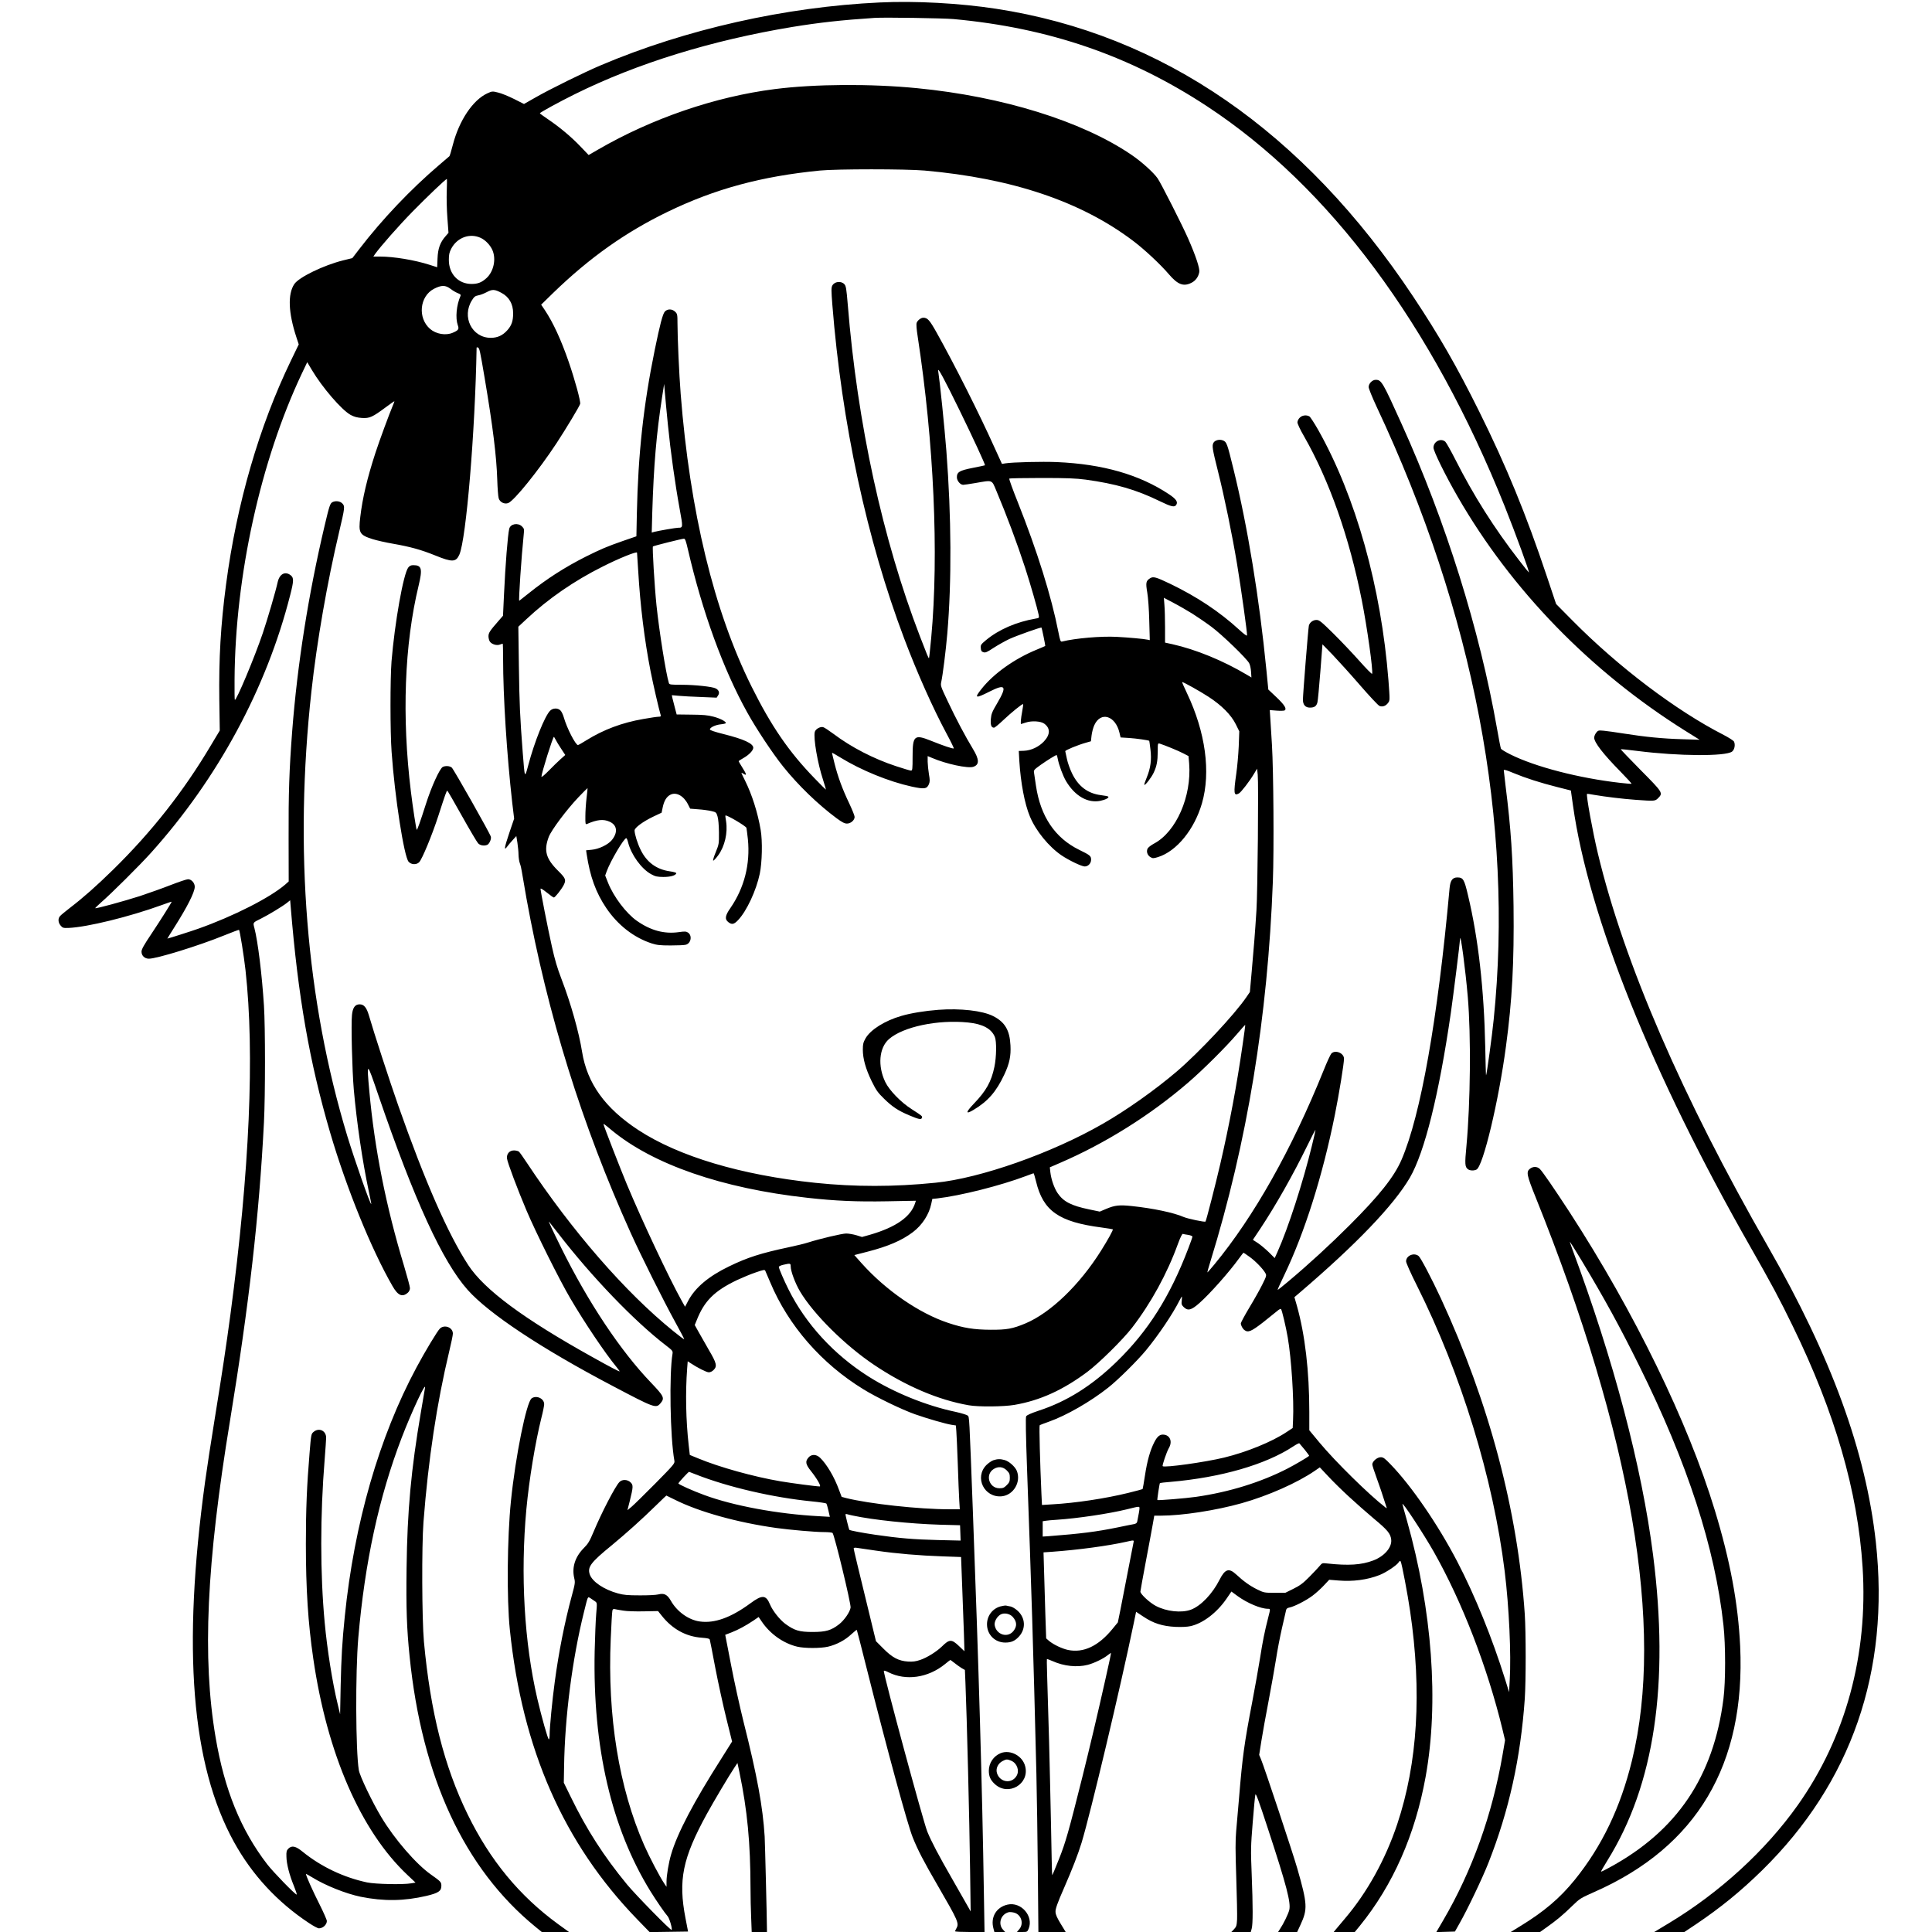 <?xml version="1.0" standalone="no"?>
<!DOCTYPE svg PUBLIC "-//W3C//DTD SVG 20010904//EN"
 "http://www.w3.org/TR/2001/REC-SVG-20010904/DTD/svg10.dtd">
<svg version="1.0" xmlns="http://www.w3.org/2000/svg"
 width="200pt" height="200pt" viewBox="0 0 2004 2116"
 preserveAspectRatio="xMidYMid meet">

<g transform="translate(0,2116) scale(0.1,-0.1)"
fill="#000000" stroke="none">
<path d="M9075 21133 c-1032 -48 -2127 -294 -3055 -688 -176 -74 -562 -264
-718 -354 l-123 -70 -109 55 c-60 30 -138 62 -173 70 -64 16 -66 16 -119 -8
-159 -73 -309 -297 -378 -563 -17 -66 -34 -123 -38 -126 -4 -4 -54 -47 -112
-96 -312 -266 -623 -593 -875 -921 l-76 -99 -102 -25 c-212 -53 -485 -185
-534 -260 -73 -110 -65 -313 23 -581 l26 -79 -85 -176 c-349 -722 -594 -1566
-711 -2452 -59 -446 -80 -809 -74 -1268 l5 -333 -97 -162 c-299 -504 -648
-947 -1071 -1362 -183 -179 -324 -304 -474 -419 -49 -38 -98 -78 -107 -89 -25
-27 -22 -71 6 -104 22 -26 29 -28 87 -26 202 8 667 122 1022 251 59 22 107 38
107 36 0 -9 -120 -199 -219 -348 -86 -128 -111 -173 -111 -199 0 -44 34 -77
81 -77 86 0 547 142 824 255 87 35 161 63 163 61 9 -10 53 -282 71 -442 101
-912 45 -2197 -165 -3769 -47 -351 -92 -649 -174 -1155 -38 -234 -85 -540
-104 -680 -251 -1829 -150 -3096 316 -3943 199 -361 476 -660 822 -889 48 -32
97 -58 108 -58 44 0 87 39 88 80 0 13 -36 94 -79 180 -75 148 -156 329 -149
335 2 2 32 -15 68 -37 144 -89 367 -178 530 -212 253 -51 475 -48 723 10 129
31 161 53 161 109 0 42 -6 48 -115 125 -161 113 -398 387 -542 627 -101 168
-236 450 -247 516 -35 215 -38 1069 -6 1447 72 833 226 1542 476 2195 107 279
268 624 255 545 -3 -19 -24 -138 -45 -265 -108 -633 -149 -1080 -157 -1707 -6
-443 2 -666 33 -968 134 -1326 599 -2326 1378 -2963 l70 -57 149 0 149 0 -119
86 c-424 309 -747 701 -992 1204 -256 524 -407 1121 -478 1890 -22 243 -25
1048 -5 1310 53 687 147 1306 282 1869 22 90 40 178 40 195 0 69 -94 103 -143
54 -28 -28 -162 -250 -255 -424 -409 -761 -683 -1711 -786 -2729 -28 -273 -38
-447 -45 -760 l-6 -310 -27 112 c-57 233 -115 599 -142 893 -50 535 -50 1175
0 1789 8 106 16 211 16 233 1 78 -78 116 -138 65 -26 -22 -27 -27 -44 -237
-29 -347 -40 -609 -40 -990 0 -491 24 -867 81 -1255 151 -1041 520 -1889 1031
-2370 l89 -84 -48 -8 c-92 -16 -391 -9 -483 10 -257 55 -503 172 -704 335 -78
64 -120 73 -159 34 -18 -19 -22 -33 -20 -86 1 -80 33 -204 83 -324 20 -50 34
-92 29 -92 -17 0 -256 246 -321 330 -290 376 -470 818 -567 1394 -147 866
-100 1898 159 3471 207 1264 319 2241 371 3265 15 291 15 1044 0 1275 -22 343
-66 702 -105 852 -16 61 -19 57 74 103 82 41 234 133 282 171 l36 29 6 -72
c80 -980 205 -1698 432 -2473 179 -609 450 -1276 682 -1679 61 -107 109 -127
170 -73 13 12 22 32 22 49 0 16 -29 124 -64 241 -199 657 -324 1287 -381 1917
-30 331 -29 330 99 -45 395 -1153 702 -1821 977 -2131 232 -261 809 -644 1594
-1056 455 -240 470 -245 519 -187 48 57 39 76 -105 227 -333 347 -688 880
-983 1477 -94 190 -144 297 -132 284 2 -2 46 -58 97 -124 371 -481 837 -965
1182 -1230 72 -55 77 -62 73 -90 -38 -222 -26 -920 20 -1172 6 -31 -2 -41
-207 -249 -118 -119 -235 -234 -260 -255 l-47 -39 25 98 c39 158 40 176 10
206 -34 34 -94 36 -124 3 -47 -50 -195 -336 -282 -544 -43 -103 -60 -131 -105
-176 -97 -97 -134 -212 -107 -330 12 -49 10 -61 -28 -201 -76 -281 -142 -613
-185 -936 -28 -205 -56 -500 -56 -579 0 -28 -4 -51 -9 -51 -10 0 -77 236 -126
445 -143 615 -186 1358 -120 2075 31 330 97 729 165 1003 17 65 30 132 30 148
0 62 -84 101 -137 64 -57 -40 -177 -633 -227 -1125 -41 -403 -47 -1067 -12
-1408 136 -1311 589 -2342 1397 -3175 l134 -138 211 3 210 3 -28 145 c-81 419
-33 656 233 1142 74 135 245 423 304 511 l32 48 22 -103 c86 -415 120 -768
121 -1268 0 -91 3 -236 7 -322 l6 -158 84 0 83 0 0 28 c-1 143 -21 940 -25
1017 -20 326 -82 665 -232 1260 -41 165 -103 446 -137 625 l-63 325 68 26 c76
30 156 73 241 130 l57 39 32 -47 c92 -138 239 -242 391 -278 82 -19 255 -19
337 0 93 22 186 71 253 134 32 29 60 52 62 50 2 -2 49 -186 105 -409 232 -921
452 -1728 508 -1865 56 -139 119 -261 276 -531 222 -383 233 -409 202 -464 -8
-14 -14 -28 -15 -32 0 -5 73 -8 161 -8 l162 0 -7 418 c-18 1162 -56 2467 -121
4197 -40 1056 -38 1023 -56 1041 -9 8 -67 26 -130 40 -325 68 -680 213 -957
388 -380 241 -687 575 -877 956 -48 96 -105 228 -105 244 0 7 23 18 51 24 74
17 79 16 79 -17 0 -54 49 -185 102 -275 149 -250 494 -592 812 -805 346 -232
703 -384 1036 -442 106 -19 383 -16 500 4 280 48 531 162 798 361 130 97 392
356 492 486 206 268 383 590 501 916 27 73 47 113 54 110 7 -2 33 -8 59 -11
25 -4 46 -13 46 -19 0 -7 -20 -63 -44 -126 -202 -531 -441 -909 -787 -1245
-270 -262 -545 -435 -852 -535 -86 -29 -131 -49 -138 -62 -7 -13 -4 -191 10
-586 49 -1344 67 -1905 102 -3327 5 -231 13 -716 16 -1077 l6 -658 149 0 150
0 -20 33 c-104 169 -105 175 -73 268 10 30 44 112 76 184 90 206 152 366 191
493 100 331 423 1690 570 2398 l27 131 80 -53 c109 -73 209 -105 351 -112 68
-3 129 0 165 8 135 30 288 146 394 300 l54 79 68 -50 c106 -77 254 -139 332
-139 28 0 28 2 3 -96 -39 -151 -60 -256 -90 -447 -17 -106 -55 -320 -85 -477
-88 -459 -107 -599 -144 -1045 -11 -132 -26 -298 -32 -370 -9 -101 -9 -214 1
-510 7 -209 11 -415 9 -457 -4 -69 -8 -80 -34 -108 l-29 -30 107 0 106 0 10
37 c14 50 14 242 0 595 -11 268 -10 305 11 565 12 153 25 291 29 306 5 23 33
-51 139 -375 204 -622 253 -810 232 -889 -12 -45 -63 -150 -101 -206 l-21 -33
104 0 105 0 36 78 c80 172 77 228 -34 616 -44 156 -366 1124 -398 1198 l-20
48 24 152 c13 84 49 281 79 438 30 157 66 362 81 455 14 94 44 249 66 345 22
96 42 185 45 196 3 15 14 24 37 28 52 10 185 78 253 130 34 25 89 75 122 110
l60 64 98 -8 c160 -14 320 7 454 60 69 27 186 105 207 137 12 18 18 21 24 11
12 -21 76 -357 103 -543 130 -883 83 -1663 -141 -2334 -129 -386 -328 -746
-572 -1033 -42 -50 -87 -103 -100 -119 l-24 -29 116 0 115 0 55 67 c363 447
606 997 721 1633 147 812 73 1824 -205 2808 -27 95 -49 175 -49 179 0 27 230
-323 343 -522 311 -549 588 -1266 753 -1947 l28 -117 -27 -158 c-113 -657
-333 -1272 -651 -1816 l-75 -128 102 3 102 3 48 85 c87 152 254 501 320 670
225 572 351 1142 397 1795 13 193 13 723 0 924 -76 1134 -391 2319 -919 3461
-101 217 -219 442 -243 463 -50 42 -138 6 -138 -58 0 -16 50 -129 118 -264
486 -970 836 -2111 962 -3131 48 -389 72 -910 55 -1194 l-7 -129 -43 139
c-141 451 -330 918 -526 1294 -209 401 -501 827 -729 1062 -64 67 -80 78 -108
78 -39 0 -92 -46 -92 -79 0 -11 20 -73 44 -138 36 -98 62 -176 112 -332 4 -12
2 -12 -13 0 -176 135 -549 502 -721 709 l-112 135 0 200 c0 448 -47 848 -136
1164 l-27 94 54 46 c623 532 1033 960 1210 1262 162 279 320 914 449 1804 28
196 99 764 101 810 4 83 59 -330 85 -635 36 -426 29 -1153 -15 -1632 -19 -198
-17 -229 17 -254 21 -16 66 -18 94 -3 72 39 242 747 322 1349 68 504 90 921
83 1535 -7 532 -28 849 -88 1323 -10 84 -19 159 -19 166 0 10 32 1 105 -30
135 -56 294 -107 480 -154 l150 -38 23 -164 c171 -1216 865 -2944 1941 -4831
237 -416 319 -569 465 -869 463 -948 713 -1811 766 -2643 61 -959 -186 -1866
-711 -2607 -352 -496 -854 -956 -1410 -1291 l-161 -97 165 0 165 0 126 84
c273 184 490 361 725 591 978 960 1401 2180 1246 3596 -109 990 -487 2026
-1180 3234 -940 1638 -1577 3109 -1864 4306 -58 242 -131 644 -119 654 2 2 38
-3 80 -11 124 -21 303 -43 453 -54 208 -15 212 -15 246 19 55 56 52 61 -193
308 -121 123 -219 225 -217 227 2 2 85 -6 185 -19 449 -57 961 -60 1034 -7 28
21 38 77 21 111 -6 10 -57 43 -113 72 -522 267 -1152 744 -1654 1251 l-181
183 -101 302 c-227 679 -444 1208 -742 1808 -246 495 -439 831 -721 1255
-1204 1811 -2744 2874 -4569 3154 -398 61 -885 88 -1275 69z m810 -182 c1044
-96 1934 -402 2775 -955 1342 -882 2463 -2390 3262 -4386 118 -296 273 -720
263 -720 -2 0 -49 57 -103 128 -277 357 -504 716 -704 1112 -49 96 -98 183
-109 193 -50 42 -129 1 -129 -66 0 -39 133 -309 265 -537 590 -1024 1456
-1915 2496 -2566 l154 -96 -190 6 c-215 6 -406 25 -640 62 -88 14 -187 28
-221 31 -57 5 -62 4 -82 -22 -12 -15 -22 -40 -22 -54 0 -52 99 -180 289 -373
68 -70 123 -129 120 -132 -2 -2 -58 2 -124 10 -451 51 -933 176 -1204 312 -52
26 -98 54 -102 62 -4 8 -24 110 -44 225 -190 1080 -559 2260 -1044 3332 -208
461 -221 483 -284 483 -37 0 -77 -40 -77 -79 0 -16 39 -112 86 -213 1067
-2270 1505 -4564 1283 -6718 -17 -172 -76 -601 -83 -608 -2 -1 -6 138 -9 310
-13 633 -76 1191 -189 1663 -41 175 -53 194 -116 195 -55 0 -78 -33 -86 -121
-130 -1437 -316 -2485 -526 -2971 -82 -189 -243 -391 -570 -718 -208 -208
-446 -427 -674 -618 -60 -51 -111 -91 -113 -89 -2 2 30 73 71 158 225 468 422
1092 556 1759 47 235 100 561 100 615 0 61 -95 100 -138 57 -10 -10 -49 -94
-86 -187 -350 -867 -761 -1597 -1196 -2124 -41 -49 -75 -89 -77 -87 -1 1 13
54 33 117 404 1308 629 2677 685 4169 13 342 7 1204 -10 1490 -6 91 -13 214
-17 274 l-7 109 74 -6 c41 -3 80 -2 88 2 27 17 1 59 -88 144 l-90 85 -21 214
c-77 785 -206 1574 -361 2202 -69 282 -74 295 -114 312 -39 16 -89 3 -105 -26
-17 -32 -12 -66 49 -309 71 -281 156 -695 211 -1026 45 -274 112 -752 108
-774 -2 -9 -34 14 -87 63 -213 195 -460 360 -753 501 -158 76 -188 84 -223 61
-44 -29 -48 -48 -30 -154 10 -57 19 -185 22 -310 l6 -213 -24 5 c-40 9 -207
24 -339 31 -168 9 -452 -15 -596 -51 -19 -5 -22 3 -43 108 -76 386 -230 880
-443 1416 -56 139 -98 256 -94 260 4 4 164 7 354 7 280 0 373 -4 482 -18 328
-45 554 -110 808 -234 132 -64 166 -72 185 -42 20 32 -1 63 -80 116 -324 215
-724 330 -1227 352 -163 7 -487 -1 -566 -14 l-36 -6 -79 173 c-169 376 -438
910 -636 1264 -78 139 -100 164 -147 164 -25 0 -62 -28 -72 -55 -6 -16 -2 -68
11 -152 177 -1155 233 -2380 148 -3298 -11 -120 -22 -221 -24 -223 -5 -5 -19
29 -99 237 -410 1066 -686 2333 -791 3636 -15 176 -19 203 -38 223 -36 38
-108 29 -132 -17 -11 -23 -11 -53 1 -207 103 -1299 377 -2574 789 -3663 141
-373 313 -758 461 -1034 47 -87 83 -161 80 -164 -7 -7 -119 31 -250 84 -182
73 -201 57 -201 -174 0 -140 -2 -153 -18 -153 -9 0 -84 22 -165 49 -243 80
-488 206 -683 353 -50 37 -101 71 -114 74 -32 8 -83 -21 -91 -52 -17 -67 30
-342 90 -524 18 -58 33 -106 31 -108 -1 -1 -58 55 -126 126 -280 289 -472 569
-688 1003 -412 829 -675 1915 -776 3204 -17 215 -35 619 -35 773 0 96 -2 105
-25 127 -32 33 -84 34 -113 3 -24 -27 -53 -138 -111 -420 -124 -607 -182
-1139 -196 -1793 l-5 -249 -148 -51 c-180 -63 -240 -89 -407 -172 -228 -115
-426 -242 -623 -400 -57 -46 -104 -83 -105 -83 -9 0 24 486 49 727 6 57 5 63
-19 87 -44 44 -127 29 -140 -26 -16 -67 -42 -394 -57 -718 l-11 -234 -47 -54
c-97 -111 -112 -133 -112 -171 0 -20 7 -46 15 -58 21 -30 75 -46 109 -33 15 5
29 10 32 10 2 0 4 -73 4 -162 0 -418 41 -1055 100 -1579 l21 -175 -51 -150
c-56 -167 -63 -207 -27 -159 12 17 40 50 62 74 l40 44 12 -74 c6 -41 12 -100
12 -131 1 -32 7 -75 15 -95 8 -21 17 -60 21 -88 4 -27 27 -160 51 -295 231
-1271 608 -2481 1140 -3660 111 -247 363 -751 492 -985 55 -99 98 -182 96
-184 -2 -2 -57 39 -121 91 -524 424 -1109 1097 -1603 1843 -40 61 -79 116 -88
123 -9 6 -33 12 -53 12 -50 0 -83 -39 -76 -90 6 -46 117 -341 213 -567 101
-239 360 -759 480 -963 156 -266 382 -602 506 -752 22 -27 37 -48 34 -48 -11
0 -105 49 -291 153 -761 423 -1190 741 -1367 1012 -222 341 -473 913 -766
1746 -92 262 -270 808 -322 989 -25 85 -54 120 -101 120 -50 0 -76 -36 -84
-116 -11 -100 2 -609 20 -819 32 -359 94 -782 164 -1112 16 -76 29 -139 27
-140 -10 -10 -181 479 -263 747 -450 1486 -583 3138 -392 4870 59 540 174
1199 305 1751 61 259 63 274 34 304 -25 27 -75 33 -109 15 -25 -13 -34 -39
-85 -255 -178 -753 -299 -1519 -356 -2255 -32 -419 -41 -680 -39 -1175 l1
-469 -38 -34 c-167 -144 -566 -347 -953 -484 -69 -25 -330 -108 -338 -108 -1
0 33 55 76 123 143 226 222 382 224 443 1 42 -35 84 -74 84 -15 0 -101 -29
-191 -64 -89 -35 -242 -89 -338 -121 -175 -56 -479 -139 -487 -132 -2 2 27 30
64 63 109 94 425 408 547 544 732 814 1266 1803 1525 2825 39 152 40 187 5
214 -61 48 -123 15 -143 -76 -23 -104 -111 -404 -163 -558 -88 -261 -291 -745
-306 -730 -3 2 -4 103 -3 222 7 1137 285 2396 737 3352 l59 124 50 -84 c113
-191 327 -440 426 -494 40 -21 70 -29 123 -33 85 -5 115 9 262 118 52 39 94
68 94 65 0 -3 -7 -22 -16 -43 -42 -100 -147 -384 -192 -522 -90 -276 -142
-496 -166 -702 -21 -177 -10 -197 138 -244 43 -13 142 -36 219 -49 193 -34
309 -66 467 -130 182 -74 224 -73 261 10 75 170 173 1344 189 2267 0 4 6 5 14
2 18 -7 23 -32 75 -339 90 -534 129 -853 137 -1105 3 -96 10 -190 16 -208 13
-43 63 -67 104 -52 65 25 332 356 529 655 106 162 250 401 259 431 8 25 -57
262 -125 460 -85 246 -171 431 -262 568 l-40 59 133 130 c398 385 790 663
1252 887 521 252 1028 389 1668 452 183 18 942 18 1145 0 961 -85 1715 -339
2285 -770 126 -95 299 -257 393 -367 95 -111 158 -136 243 -94 47 22 79 65 89
119 7 40 -38 176 -121 365 -62 142 -298 608 -335 661 -44 64 -178 185 -291
261 -541 367 -1409 636 -2343 727 -509 50 -1122 46 -1560 -10 -652 -83 -1343
-320 -1934 -662 l-104 -60 -90 94 c-99 104 -228 212 -357 299 -47 32 -86 60
-87 64 -3 7 208 123 382 209 682 338 1497 590 2385 737 295 48 537 75 900 99
110 7 748 -3 865 -13z m-5552 -1884 c-3 -74 0 -206 7 -295 l12 -162 -32 -37
c-60 -68 -84 -136 -88 -244 l-4 -96 -87 28 c-161 51 -386 89 -539 89 l-73 0
19 28 c63 87 260 311 412 466 157 160 362 356 374 356 2 0 2 -60 -1 -133z
m373 -513 c51 -24 103 -78 127 -133 43 -98 14 -235 -65 -307 -53 -48 -95 -64
-165 -64 -145 1 -248 111 -247 265 0 56 5 80 26 121 65 124 205 174 324 118z
m-331 -558 c24 -19 61 -40 80 -47 26 -10 34 -17 29 -29 -45 -101 -58 -243 -30
-322 16 -43 7 -56 -57 -83 -76 -32 -181 -14 -246 42 -139 119 -116 358 42 440
83 42 125 42 182 -1z m558 -44 c83 -44 127 -122 127 -223 0 -84 -16 -132 -62
-184 -52 -59 -109 -85 -184 -85 -206 1 -320 231 -204 413 23 37 35 46 67 52
21 3 63 19 93 35 63 34 88 32 163 -8z m5017 -1287 c142 -290 283 -595 278
-601 -2 -2 -62 -14 -132 -28 -147 -29 -176 -46 -176 -103 0 -38 37 -83 69 -83
10 0 72 9 136 20 191 33 175 39 228 -87 116 -276 226 -571 315 -843 58 -179
134 -444 148 -514 6 -34 5 -35 -33 -41 -213 -37 -404 -120 -544 -236 -56 -47
-60 -53 -57 -87 2 -29 8 -39 28 -45 22 -8 39 -1 113 48 48 31 125 74 171 96
78 36 347 132 353 125 4 -4 44 -199 41 -201 -2 -2 -43 -19 -93 -40 -242 -99
-471 -261 -604 -429 -84 -105 -70 -110 88 -30 174 88 193 60 85 -124 -59 -100
-67 -120 -72 -177 -5 -67 5 -95 35 -95 8 0 51 35 96 78 91 86 215 187 222 180
3 -2 -2 -39 -10 -82 -14 -72 -19 -136 -12 -136 2 0 25 7 51 16 64 22 166 16
203 -12 68 -50 67 -119 -3 -194 -56 -60 -141 -100 -219 -103 l-57 -2 6 -110
c15 -239 58 -470 116 -608 65 -157 207 -331 347 -426 82 -55 220 -121 253
-121 38 0 70 34 70 74 0 41 -11 50 -130 108 -265 130 -424 365 -474 703 -9 61
-19 124 -21 141 -5 29 0 34 72 86 75 53 164 108 175 108 3 0 9 -17 12 -37 13
-71 57 -190 92 -249 98 -164 238 -243 376 -215 57 12 98 34 86 46 -3 4 -39 11
-80 16 -145 18 -249 97 -318 241 -22 46 -47 116 -55 157 -9 40 -17 78 -18 83
-2 11 136 68 225 93 l56 16 7 62 c4 34 17 86 30 114 70 155 232 105 276 -83
l12 -51 95 -6 c76 -5 209 -24 219 -31 1 -1 7 -43 13 -94 14 -115 2 -204 -41
-309 -17 -41 -29 -76 -26 -79 9 -9 77 79 102 132 34 72 44 125 45 232 0 92 0
93 23 87 51 -16 206 -79 258 -107 l56 -29 7 -82 c28 -359 -141 -747 -384 -876
-35 -19 -66 -43 -72 -57 -15 -33 0 -74 34 -93 24 -14 32 -13 82 2 203 64 397
302 480 588 99 342 39 780 -164 1207 -32 67 -56 122 -53 122 15 0 194 -100
288 -161 145 -94 249 -199 300 -302 l38 -77 -6 -163 c-4 -89 -16 -225 -27
-302 -31 -217 -27 -246 29 -215 23 12 118 135 164 213 l35 58 7 -66 c10 -93
-1 -1287 -14 -1485 -16 -253 -30 -424 -52 -670 l-20 -225 -36 -53 c-129 -191
-521 -609 -763 -816 -238 -203 -553 -426 -813 -575 -559 -321 -1339 -596
-1832 -645 -453 -46 -881 -46 -1315 -1 -814 85 -1497 289 -1940 579 -364 239
-559 510 -615 856 -34 215 -124 533 -225 796 -45 116 -74 213 -106 359 -45
202 -124 604 -124 630 0 9 27 -7 68 -40 37 -30 72 -55 78 -55 13 0 84 90 108
137 28 56 22 73 -63 157 -133 132 -157 221 -101 370 29 75 195 297 325 434 54
57 99 101 100 100 1 -2 -4 -50 -11 -108 -7 -58 -13 -147 -13 -199 -1 -85 1
-92 17 -86 111 49 182 56 249 25 83 -37 92 -118 23 -202 -42 -50 -141 -98
-220 -105 l-61 -6 6 -41 c37 -247 101 -423 216 -593 126 -185 298 -320 494
-385 60 -19 91 -23 210 -23 77 0 152 3 167 8 57 16 71 101 23 133 -20 13 -36
14 -99 5 -162 -23 -311 18 -463 125 -116 82 -252 262 -313 414 l-32 81 17 47
c43 116 189 362 214 362 5 0 14 -21 20 -47 34 -135 146 -290 253 -348 46 -25
64 -29 133 -30 78 0 134 16 142 40 2 7 -28 16 -72 22 -146 21 -253 100 -319
236 -35 71 -66 171 -66 212 0 29 92 97 205 151 l91 43 12 58 c15 72 42 117 83
138 64 34 147 -11 194 -105 l24 -47 88 -7 c48 -3 113 -12 143 -19 52 -12 55
-14 68 -57 9 -28 15 -96 16 -175 1 -128 0 -131 -35 -218 -20 -48 -33 -90 -28
-93 5 -2 29 23 54 57 73 99 107 248 87 374 -6 33 -9 61 -7 63 10 11 221 -113
230 -135 2 -7 9 -63 16 -125 27 -272 -39 -532 -192 -754 -58 -83 -63 -121 -23
-153 39 -31 63 -26 108 22 94 99 198 323 237 507 26 124 31 358 10 480 -32
190 -96 390 -172 542 -22 43 -39 80 -39 83 0 3 11 -2 25 -11 36 -23 32 -4 -15
70 -22 35 -40 66 -40 69 0 3 24 19 53 35 60 34 107 83 107 112 0 47 -105 95
-325 150 -99 25 -150 42 -150 51 0 21 60 50 120 56 30 3 55 9 55 14 0 18 -64
51 -137 70 -61 16 -112 21 -240 22 l-162 2 -20 75 c-11 41 -23 89 -27 106 l-6
30 79 -7 c43 -4 153 -10 245 -13 l167 -7 16 25 c19 28 9 58 -26 76 -34 19
-229 40 -371 40 -121 0 -137 2 -142 18 -33 106 -107 575 -136 852 -22 215 -47
636 -39 645 8 7 318 85 340 85 13 0 22 -26 43 -117 158 -684 387 -1314 651
-1788 98 -177 278 -448 391 -589 166 -207 381 -415 587 -568 60 -44 87 -58
113 -58 42 0 84 37 84 73 0 14 -27 80 -59 148 -75 157 -124 290 -161 437 -16
64 -29 117 -27 118 1 1 43 -23 92 -53 228 -140 530 -263 780 -318 139 -30 167
-26 189 27 11 28 11 46 0 108 -7 41 -13 103 -14 137 l0 62 48 -20 c153 -66
395 -118 453 -97 67 23 65 80 -5 195 -84 138 -187 333 -275 520 -79 166 -81
173 -72 215 16 72 50 341 66 528 49 575 45 1282 -10 2000 -21 269 -70 747 -90
880 -7 46 67 -91 235 -435z m-3195 -156 c29 -294 79 -650 129 -924 37 -202 37
-205 -15 -205 -26 0 -211 -32 -263 -45 l-28 -8 6 224 c16 515 45 856 108 1264
l22 140 8 -95 c4 -52 19 -210 33 -351z m-325 -1604 c22 -376 68 -753 135
-1095 29 -148 92 -420 111 -482 4 -14 -1 -18 -23 -18 -16 0 -92 -11 -169 -25
-231 -40 -434 -116 -622 -233 -46 -29 -87 -52 -92 -52 -26 0 -121 184 -155
303 -9 32 -26 67 -38 77 -29 28 -82 26 -112 -4 -58 -58 -172 -342 -239 -596
-40 -148 -38 -151 -61 140 -30 394 -36 524 -42 945 l-6 431 89 83 c240 225
523 420 837 577 175 88 371 168 374 151 1 -6 7 -97 13 -202z m6069 -466 c55
-35 149 -99 208 -143 114 -84 390 -350 415 -401 9 -16 18 -58 20 -92 l4 -63
-45 27 c-267 159 -564 280 -823 338 l-78 17 0 167 c0 93 -3 203 -7 246 l-6 78
106 -56 c58 -30 151 -84 206 -118z m-6973 -1381 c9 -18 36 -63 61 -100 l44
-67 -53 -47 c-29 -26 -88 -84 -130 -127 -44 -45 -78 -73 -78 -64 0 37 125 437
137 437 1 0 10 -15 19 -32z m7524 -3337 c-63 -440 -145 -878 -245 -1309 -51
-221 -154 -622 -162 -631 -7 -9 -198 32 -239 50 -107 47 -333 95 -569 120
-135 14 -183 9 -277 -30 l-73 -31 -115 24 c-198 41 -283 85 -347 179 -37 55
-70 150 -79 227 l-6 55 113 49 c496 214 986 521 1401 878 165 142 415 391 538
535 47 55 86 99 88 98 2 -2 -11 -98 -28 -214z m-6915 -936 c455 -378 1210
-640 2150 -744 306 -34 536 -44 873 -38 l313 6 -7 -22 c-46 -152 -208 -267
-497 -351 l-86 -24 -61 19 c-34 10 -84 19 -112 19 -46 0 -288 -57 -423 -100
-33 -11 -125 -33 -205 -50 -306 -65 -454 -112 -655 -210 -224 -108 -371 -232
-448 -377 l-34 -65 -36 64 c-138 247 -435 878 -602 1278 -67 160 -255 644
-255 656 0 9 10 2 85 -61z m7674 -171 c-98 -403 -261 -907 -379 -1169 l-29
-64 -63 63 c-35 34 -88 79 -119 100 l-57 37 78 117 c174 262 362 595 518 914
47 97 88 176 90 174 1 -2 -16 -79 -39 -172z m-3022 -393 c77 -323 249 -444
717 -505 66 -9 121 -18 124 -20 6 -6 -54 -115 -129 -234 -237 -377 -553 -681
-829 -797 -139 -58 -203 -70 -380 -69 -182 1 -297 19 -465 75 -319 106 -682
356 -948 653 l-80 90 144 37 c225 58 375 122 497 214 102 77 178 194 202 312
l11 52 57 6 c251 29 685 138 967 244 44 17 82 30 85 31 3 0 15 -40 27 -89z
m2338 -826 c64 -45 151 -135 175 -181 13 -23 10 -33 -34 -121 -26 -53 -90
-167 -142 -253 -52 -87 -94 -165 -94 -174 0 -22 19 -58 39 -73 40 -31 75 -16
203 83 68 54 138 110 157 126 18 16 37 26 41 21 10 -10 55 -200 74 -313 40
-231 69 -681 58 -902 l-4 -88 -68 -45 c-159 -106 -436 -219 -683 -279 -205
-50 -654 -113 -673 -94 -7 8 43 155 67 197 40 67 18 135 -46 147 -48 9 -78
-13 -114 -84 -45 -89 -77 -204 -101 -362 -12 -80 -24 -147 -26 -149 -2 -2 -73
-21 -158 -42 -248 -61 -577 -111 -832 -125 l-112 -7 -6 124 c-15 331 -26 743
-19 749 5 4 51 22 103 40 189 67 454 219 647 372 108 85 319 294 414 409 136
165 293 397 368 547 12 23 23 42 25 42 2 0 1 -20 -1 -44 -5 -38 -2 -48 20 -70
46 -46 84 -37 174 43 114 101 325 338 433 488 25 34 47 63 49 63 2 0 32 -20
66 -45z m-5249 -280 c198 -473 561 -890 1022 -1172 141 -87 418 -221 562 -272
139 -49 338 -106 402 -116 l47 -7 5 -62 c3 -33 10 -196 16 -361 5 -165 13
-344 16 -397 l6 -98 -118 0 c-331 0 -876 60 -1128 123 l-48 13 -28 74 c-52
144 -136 285 -209 355 -42 39 -94 40 -127 1 -37 -43 -31 -74 30 -150 65 -82
113 -166 94 -166 -38 0 -302 35 -428 56 -295 50 -672 155 -905 252 l-90 37
-12 105 c-31 274 -37 578 -17 843 l6 78 27 -18 c78 -52 179 -103 204 -103 16
0 38 10 52 25 42 41 34 75 -51 219 -41 71 -93 162 -115 202 l-40 72 21 51 c83
212 194 323 444 442 58 27 149 65 203 83 87 30 99 32 105 17 4 -9 28 -65 54
-126z m5854 -1833 c28 -35 50 -65 48 -67 -20 -18 -153 -96 -240 -141 -294
-150 -636 -256 -998 -308 -111 -16 -418 -41 -424 -35 -4 4 23 181 28 186 2 2
54 8 117 13 552 48 1041 189 1344 389 33 22 63 37 66 33 4 -4 30 -35 59 -70z
m484 -514 c72 -67 195 -175 272 -240 151 -125 184 -165 191 -231 9 -85 -75
-182 -197 -228 -129 -49 -271 -58 -502 -33 -56 6 -58 6 -85 -27 -16 -19 -66
-73 -113 -120 -69 -70 -102 -94 -174 -130 l-89 -44 -116 0 c-114 0 -118 1
-192 37 -79 39 -148 88 -231 165 -79 73 -121 59 -181 -59 -79 -156 -205 -287
-314 -328 -103 -38 -269 -20 -385 42 -67 35 -168 129 -168 156 0 9 27 157 59
327 32 171 67 354 76 408 l17 97 72 0 c232 0 603 57 884 136 289 81 612 224
802 355 l55 38 94 -100 c51 -55 152 -154 225 -221z m-7152 243 c351 -138 845
-253 1272 -295 82 -8 152 -19 156 -23 4 -4 15 -39 23 -77 l16 -69 -122 7
c-450 24 -935 114 -1254 232 -131 48 -283 117 -283 127 0 9 109 127 117 127 1
0 35 -13 75 -29z m-234 -275 c269 -135 687 -251 1114 -311 153 -21 425 -45
523 -45 44 0 86 -4 93 -9 19 -12 204 -777 198 -818 -7 -48 -68 -137 -125 -182
-87 -68 -146 -85 -291 -85 -146 0 -199 16 -299 89 -61 45 -139 144 -167 211
-44 107 -85 110 -214 15 -214 -158 -395 -223 -556 -200 -123 17 -249 108 -316
226 -39 69 -74 87 -139 70 -24 -6 -116 -11 -204 -10 -130 0 -174 4 -236 21
-155 42 -283 129 -310 209 -26 81 9 129 243 320 157 130 326 281 483 435 61
59 111 108 113 108 1 0 42 -20 90 -44z m5092 -96 c0 -16 -8 -63 -25 -146 -3
-15 -15 -23 -37 -27 -18 -3 -99 -19 -179 -36 -229 -47 -404 -69 -756 -96 l-63
-4 0 84 0 84 33 5 c17 3 73 8 122 11 226 15 569 66 765 114 142 35 140 35 140
11z m-3140 -79 c222 -48 628 -90 950 -100 l225 -6 3 -84 3 -84 -253 6 c-254 6
-424 20 -683 58 -143 21 -275 46 -283 54 -4 4 -41 153 -42 168 0 5 8 6 18 3 9
-3 37 -10 62 -15z m3075 -293 c-3 -13 -30 -151 -60 -308 -30 -157 -67 -349
-83 -427 l-29 -142 -59 -72 c-153 -187 -317 -265 -486 -230 -66 14 -158 58
-207 98 l-33 29 -9 264 c-4 146 -10 358 -14 472 l-6 206 88 6 c292 21 618 65
818 110 84 19 86 19 80 -6z m-2815 -92 c219 -32 467 -53 726 -62 l200 -7 12
-316 c7 -174 15 -406 19 -516 l6 -200 -61 58 c-80 76 -104 75 -186 -6 -60 -58
-163 -122 -237 -147 -50 -17 -80 -21 -134 -18 -103 7 -172 43 -270 142 l-81
81 -28 115 c-177 726 -216 890 -216 900 0 9 12 11 38 7 20 -3 116 -17 212 -31z
m-3082 -555 c22 -16 22 -18 12 -136 -6 -66 -13 -250 -17 -410 -22 -1053 184
-1937 611 -2629 68 -109 156 -237 188 -273 20 -21 54 -140 44 -150 -9 -10
-391 380 -488 497 -255 310 -442 600 -617 960 l-76 155 3 175 c8 543 89 1177
218 1695 46 184 39 169 72 150 16 -10 38 -25 50 -34z m307 -101 c39 -7 140
-10 226 -8 l156 3 40 -50 c117 -148 267 -230 440 -242 64 -5 84 -10 87 -22 3
-9 30 -147 60 -307 31 -161 85 -408 120 -550 l64 -258 -117 -186 c-303 -476
-482 -816 -550 -1048 -27 -90 -51 -232 -51 -301 l0 -56 -24 35 c-52 78 -159
282 -220 419 -277 629 -404 1412 -367 2262 6 157 15 295 18 308 4 17 11 21 27
17 11 -3 53 -10 91 -16z m5281 -756 c-90 -401 -165 -718 -252 -1068 -150 -598
-183 -715 -256 -898 -39 -99 -72 -177 -74 -176 -2 2 -8 251 -13 553 -6 303
-16 712 -21 910 -22 733 -27 900 -24 904 2 2 30 -8 62 -22 124 -56 269 -71
385 -41 68 17 177 70 222 108 17 13 31 23 33 21 2 -1 -26 -132 -62 -291z
m-1653 183 c23 -19 58 -43 78 -56 l37 -21 6 -143 c15 -352 44 -1509 51 -2057
l6 -445 -22 40 c-12 22 -90 159 -174 305 -157 273 -234 420 -279 530 -44 108
-476 1705 -476 1759 0 7 21 1 50 -14 191 -97 434 -62 620 89 30 25 56 45 58
45 2 1 22 -14 45 -32z"/>
<path d="M13675 16585 c-14 -13 -25 -36 -25 -51 0 -15 31 -82 71 -150 279
-488 497 -1107 634 -1799 58 -292 125 -769 113 -805 -2 -6 -65 57 -140 142
-75 84 -203 219 -286 301 -134 132 -153 147 -184 147 -38 0 -75 -28 -83 -63
-7 -30 -65 -756 -65 -810 0 -56 27 -87 76 -87 50 0 72 15 83 58 5 20 19 171
32 336 l23 299 111 -114 c60 -63 195 -212 299 -332 105 -121 200 -223 215
-229 34 -13 69 0 94 34 20 27 20 29 4 245 -80 1023 -358 2015 -771 2747 -43
75 -85 140 -96 146 -33 18 -79 12 -105 -15z"/>
<path d="M3912 14945 c-54 -68 -149 -606 -184 -1030 -15 -194 -15 -772 1 -990
35 -497 136 -1144 186 -1203 29 -33 86 -36 116 -5 32 32 142 298 210 508 76
235 90 275 98 275 3 0 76 -125 161 -278 85 -152 165 -287 177 -299 22 -23 64
-30 98 -17 23 9 48 62 41 90 -9 36 -406 737 -428 757 -23 19 -69 22 -99 7 -34
-19 -124 -216 -184 -405 -64 -200 -95 -288 -101 -283 -6 7 -43 245 -64 420
-100 818 -71 1610 85 2255 44 184 34 223 -59 223 -25 0 -40 -7 -54 -25z"/>
<path d="M9717 10100 c-148 -11 -305 -37 -406 -67 -180 -52 -336 -150 -391
-245 -25 -45 -30 -63 -30 -124 0 -99 31 -210 96 -344 50 -101 66 -125 138
-195 89 -87 152 -129 273 -180 106 -45 132 -50 140 -29 7 19 6 20 -112 96
-117 74 -245 206 -289 297 -85 177 -68 375 40 470 155 136 536 216 868 182
159 -16 255 -68 292 -158 20 -47 18 -220 -5 -328 -33 -160 -90 -263 -225 -403
-92 -96 -93 -122 -2 -67 157 94 248 199 336 387 56 120 73 201 67 318 -8 167
-61 256 -189 321 -118 60 -360 87 -601 69z"/>
<path d="M16196 8359 c-42 -33 -35 -69 63 -312 1052 -2616 1411 -4716 1055
-6169 -126 -516 -329 -938 -627 -1307 -163 -201 -337 -349 -605 -512 l-96 -59
160 0 161 0 79 56 c108 77 174 133 274 230 82 80 90 85 243 153 1122 495 1656
1395 1596 2691 -22 466 -109 936 -278 1490 -294 967 -879 2167 -1591 3265
-171 262 -298 447 -326 473 -31 28 -73 28 -108 1z m567 -1006 c254 -423 419
-725 631 -1153 530 -1069 830 -1994 922 -2840 24 -217 24 -617 0 -805 -108
-853 -509 -1448 -1249 -1849 -48 -27 -90 -47 -92 -45 -2 2 30 58 71 124 514
826 679 1933 499 3345 -124 970 -430 2130 -884 3348 -17 45 -29 82 -27 82 2 0
60 -93 129 -207z"/>
<path d="M10320 5167 c-19 -6 -53 -30 -76 -52 -135 -136 -25 -361 168 -343
129 13 214 158 164 280 -20 46 -85 104 -133 117 -46 13 -77 13 -123 -2z m146
-111 c29 -29 34 -41 34 -81 0 -40 -5 -52 -34 -81 -29 -29 -41 -34 -80 -34
-115 0 -159 152 -62 211 50 31 102 25 142 -15z"/>
<path d="M10397 3566 c-87 -24 -147 -103 -147 -196 0 -113 87 -200 200 -200
66 0 107 18 151 67 76 84 70 203 -15 281 -24 22 -58 43 -77 47 -19 3 -41 8
-49 10 -8 2 -37 -2 -63 -9z m135 -115 c46 -52 49 -102 8 -154 -64 -81 -189
-41 -206 64 -6 39 26 95 66 117 40 21 101 8 132 -27z"/>
<path d="M10400 1959 c-78 -32 -129 -107 -130 -192 0 -63 18 -104 68 -149 147
-133 378 2 331 194 -27 116 -162 189 -269 147z m115 -83 c64 -27 93 -108 59
-166 -54 -91 -184 -72 -215 31 -15 49 11 105 61 131 42 22 51 22 95 4z"/>
<path d="M10475 300 c-124 -28 -189 -139 -154 -263 l10 -37 59 0 59 0 -23 25
c-59 64 -25 170 62 192 13 3 42 0 63 -6 76 -23 104 -120 53 -180 l-26 -31 57
0 c55 0 56 1 71 35 57 138 -82 299 -231 265z"/>
</g>
</svg>
